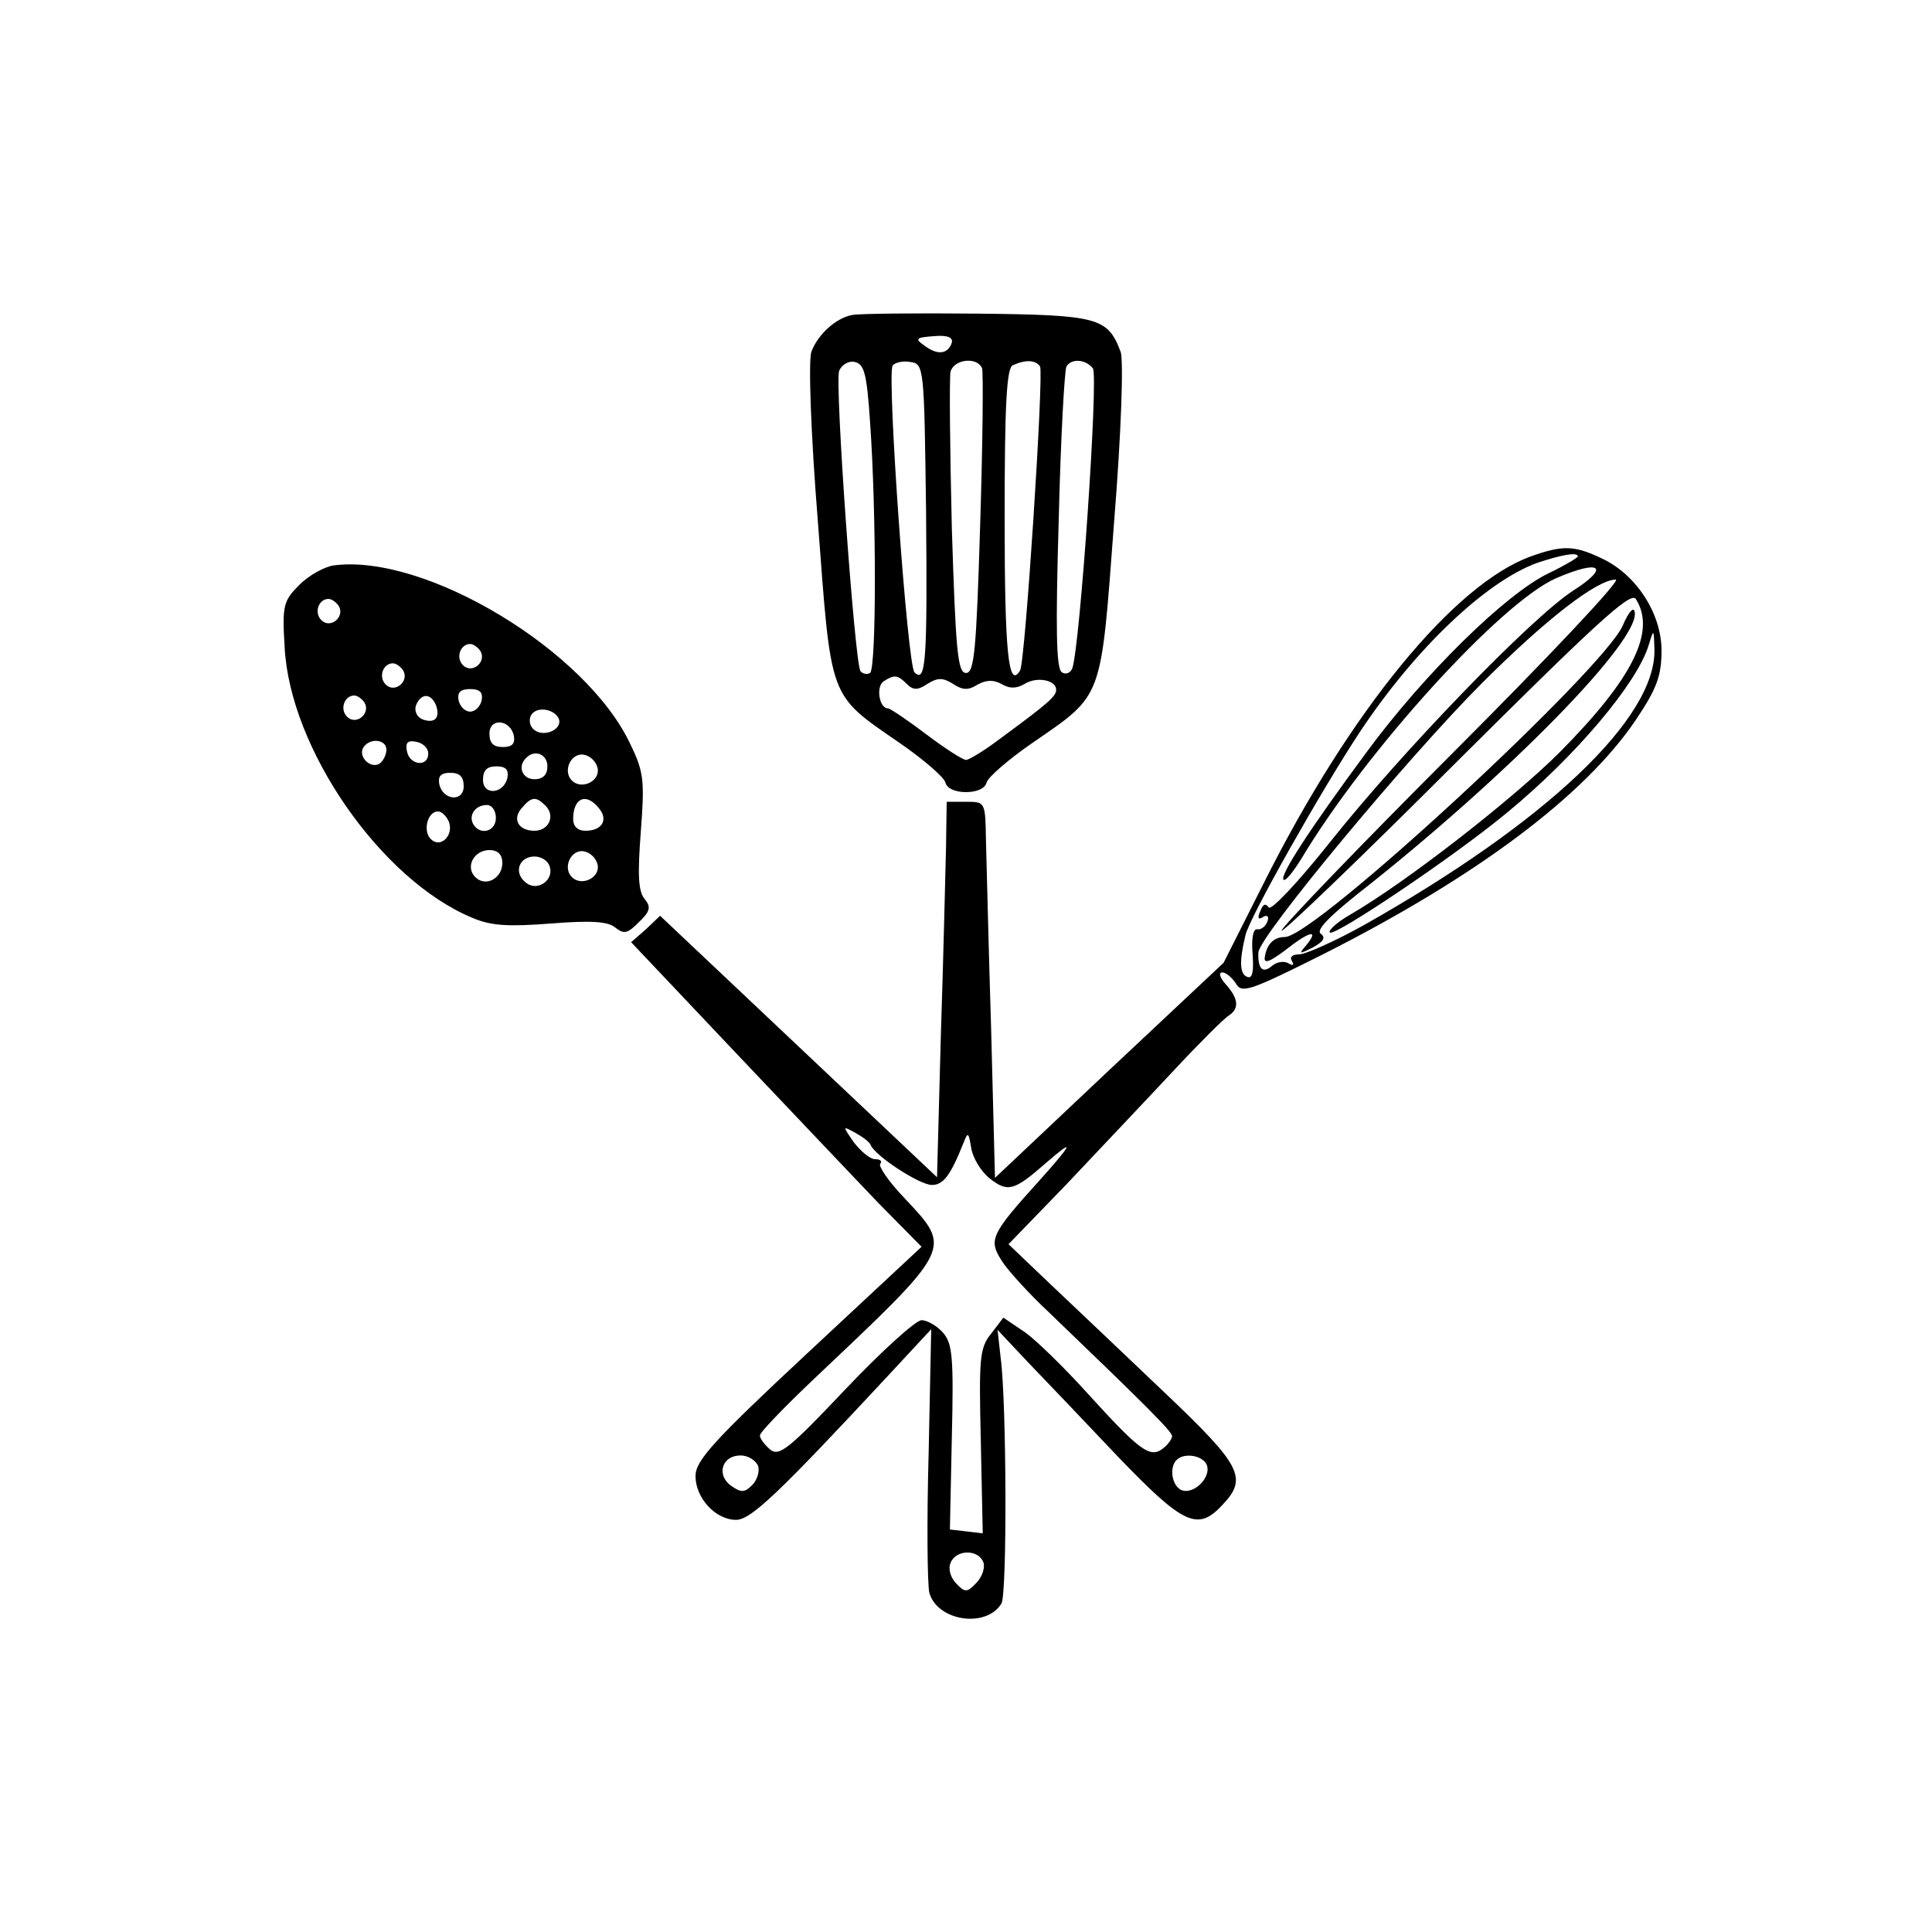 <?xml version="1.0" standalone="no"?>
<!DOCTYPE svg PUBLIC "-//W3C//DTD SVG 20010904//EN"
 "http://www.w3.org/TR/2001/REC-SVG-20010904/DTD/svg10.dtd">
<svg version="1.0" xmlns="http://www.w3.org/2000/svg"
 width="300pt" height="300pt" viewBox="0 0 300 300"
 preserveAspectRatio="xMidYMid meet">
<g transform="translate(0,300) scale(0.1,-0.1)"
fill="#000000" stroke="none">
<path d="M1324 2511 c-25 -4 -54 -30 -64 -57 -5 -12 -1 -128 10 -264 21 -279
16 -267 126 -343 38 -26 70 -54 72 -62 2 -9 15 -15 32 -15 17 0 30 6 32 15 2
8 34 36 72 62 110 76 105 64 126 343 11 136 15 252 10 264 -20 53 -35 57 -222
59 -96 1 -183 0 -194 -2z m154 -43 c-6 -18 -22 -20 -42 -5 -16 11 -14 13 14
15 21 2 30 -2 28 -10z m-127 -123 c10 -140 10 -383 0 -390 -5 -3 -12 -1 -15 3
-9 16 -40 447 -33 466 4 10 15 16 24 14 15 -3 19 -18 24 -93z m87 -140 c2
-230 0 -267 -18 -249 -11 11 -43 461 -34 476 3 5 16 8 27 6 22 -3 22 -6 25
-233z m87 223 c2 -7 1 -116 -3 -243 -6 -195 -9 -230 -22 -230 -13 0 -16 35
-22 225 -3 124 -4 233 -2 243 6 20 42 23 49 5z m90 3 c6 -11 -23 -459 -31
-472 -18 -30 -24 26 -24 236 0 177 3 235 13 238 20 9 35 8 42 -2z m82 -3 c9
-12 -20 -433 -32 -466 -3 -7 -10 -10 -16 -6 -9 5 -10 67 -5 237 3 126 9 233
12 238 8 13 30 11 41 -3z m-289 -490 c10 -10 17 -10 32 0 16 10 24 10 40 0 15
-10 24 -10 38 -1 13 7 24 8 37 1 13 -8 24 -7 36 0 19 12 49 6 49 -9 0 -10 -11
-20 -83 -73 -26 -20 -52 -36 -57 -36 -5 0 -33 18 -62 40 -29 22 -56 40 -59 40
-14 0 -19 34 -7 42 17 11 22 10 36 -4z"/>
<path d="M2377 2136 c-119 -43 -280 -239 -414 -506 l-63 -125 -178 -167 -177
-167 -6 232 c-4 128 -7 259 -8 292 -1 60 -1 60 -31 60 l-30 0 -1 -70 c-1 -38
-4 -170 -8 -291 l-6 -222 -215 203 -215 203 -22 -21 -23 -20 157 -166 c86 -91
188 -198 225 -237 l69 -70 -176 -164 c-147 -137 -175 -168 -175 -192 0 -34 31
-68 63 -68 23 0 66 41 238 226 l65 70 -4 -192 c-3 -106 -2 -203 1 -217 12 -44
88 -56 112 -17 9 14 8 312 -1 380 l-5 45 47 -50 c26 -27 90 -94 141 -148 101
-105 123 -115 161 -74 40 42 30 61 -90 175 -62 59 -142 135 -177 168 l-65 62
90 93 c49 52 123 130 164 174 41 44 81 84 88 88 17 11 15 27 -5 49 -9 10 -11
18 -5 18 6 0 15 -8 21 -17 9 -16 21 -12 133 44 242 122 409 248 488 365 33 49
40 69 40 108 0 57 -39 118 -93 143 -42 20 -60 21 -110 3z m73 0 c0 -2 -20 -14
-45 -26 -67 -32 -194 -157 -283 -278 -91 -123 -135 -192 -129 -198 3 -3 15 12
28 33 100 167 309 397 395 435 69 30 85 18 27 -19 -65 -42 -266 -250 -378
-391 -51 -64 -92 -107 -95 -101 -5 7 -9 5 -13 -6 -5 -10 -3 -14 4 -9 7 4 10 1
7 -7 -3 -8 -10 -13 -16 -12 -6 1 -9 -14 -7 -38 2 -27 0 -39 -8 -36 -12 4 -13
24 -3 65 6 27 119 227 178 316 85 128 195 233 275 262 39 13 63 17 63 10z
m-193 -304 c-147 -147 -267 -272 -267 -277 0 -5 122 112 270 260 216 215 272
267 280 255 32 -50 -4 -123 -118 -238 -72 -72 -237 -201 -325 -252 -21 -12
-35 -25 -32 -28 7 -7 193 118 275 186 107 88 202 201 220 260 8 26 8 26 9 -6
3 -107 -168 -269 -452 -429 -45 -25 -90 -45 -100 -45 -10 0 -15 -4 -11 -10 4
-7 2 -8 -5 -4 -6 4 -18 3 -26 -4 -14 -12 -22 -5 -21 21 1 25 233 304 347 418
100 100 179 161 208 161 9 0 -104 -120 -252 -268z m-905 -610 c7 -17 76 -62
95 -62 18 0 29 15 49 65 7 18 8 17 12 -7 2 -15 15 -37 29 -48 28 -22 38 -19
87 24 46 40 42 31 -9 -26 -77 -85 -80 -93 -60 -125 10 -16 43 -52 74 -81 151
-145 191 -185 191 -192 0 -4 -6 -13 -14 -19 -20 -16 -36 -4 -116 84 -36 40
-80 83 -98 96 l-34 23 -19 -25 c-18 -22 -19 -38 -16 -167 l3 -143 -25 3 -26 3
3 143 c3 125 1 146 -14 163 -9 10 -24 19 -33 19 -9 0 -62 -48 -118 -107 -88
-93 -103 -105 -117 -94 -9 8 -16 17 -16 22 0 5 37 43 82 86 219 207 217 203
143 282 -25 26 -42 51 -38 54 3 4 0 7 -8 7 -8 0 -22 12 -33 26 -18 26 -18 26
2 15 11 -6 22 -14 24 -19z m-175 -498 c3 -8 -1 -22 -9 -30 -12 -12 -17 -12
-33 -1 -23 17 -14 47 15 47 11 0 23 -7 27 -16z m697 1 c7 -19 -20 -46 -39 -39
-15 6 -20 35 -8 47 12 12 41 7 47 -8z m-347 -151 c3 -8 -2 -23 -11 -32 -14
-15 -18 -15 -31 -1 -9 9 -13 23 -9 32 8 21 43 22 51 1z"/>
<path d="M2520 2029 c-29 -68 -478 -484 -525 -484 -17 0 -28 -11 -31 -31 -2
-11 7 -8 31 10 38 30 54 34 34 9 -13 -15 -12 -15 10 -4 16 9 20 15 12 21 -8 5
11 25 56 61 232 182 445 399 431 440 -2 7 -10 -3 -18 -22z"/>
<path d="M518 2122 c-14 -2 -38 -15 -53 -30 -25 -25 -27 -32 -23 -97 8 -157
149 -361 291 -420 30 -13 57 -14 123 -9 62 5 88 3 99 -6 14 -11 19 -10 37 8
18 17 19 24 9 36 -10 12 -11 38 -6 104 6 79 5 93 -16 136 -68 146 -319 297
-461 278z m8 -63 c10 -17 -13 -36 -27 -22 -12 12 -4 33 11 33 5 0 12 -5 16
-11z m220 -70 c10 -17 -13 -36 -27 -22 -12 12 -4 33 11 33 5 0 12 -5 16 -11z
m-120 -30 c10 -17 -13 -36 -27 -22 -12 12 -4 33 11 33 5 0 12 -5 16 -11z m122
-46 c-2 -10 -10 -18 -18 -18 -8 0 -16 8 -18 18 -2 12 3 17 18 17 15 0 20 -5
18 -17z m-182 -4 c10 -17 -13 -36 -27 -22 -12 12 -4 33 11 33 5 0 12 -5 16
-11z m111 -4 c7 -20 -2 -29 -21 -22 -9 4 -13 13 -10 22 8 19 23 19 31 0z m191
-22 c5 -17 -26 -29 -40 -15 -6 6 -7 15 -3 22 9 14 37 9 43 -7z m-70 -26 c2
-12 -3 -17 -17 -17 -15 0 -21 6 -21 21 0 25 33 22 38 -4z m-198 -21 c0 -8 -5
-18 -11 -22 -14 -8 -33 11 -25 25 10 16 36 13 36 -3z m65 -6 c0 -22 -29 -18
-33 3 -3 14 1 18 15 15 10 -2 18 -10 18 -18z m185 -20 c0 -13 -7 -20 -20 -20
-19 0 -27 20 -13 33 13 14 33 6 33 -13z m78 -3 c4 -20 -25 -34 -40 -19 -15 15
-1 44 19 40 10 -2 19 -11 21 -21z m-140 -14 c-5 -26 -38 -29 -38 -4 0 15 6 21
21 21 14 0 19 -5 17 -17z m-68 -14 c0 -25 -33 -22 -38 4 -2 12 3 17 17 17 15
0 21 -6 21 -21z m127 -30 c16 -16 5 -39 -17 -39 -25 0 -35 18 -20 35 15 18 22
19 37 4z m83 -4 c15 -18 5 -35 -21 -35 -12 0 -19 7 -19 18 0 33 20 42 40 17z
m-160 -15 c0 -21 -24 -28 -35 -10 -8 14 3 30 21 30 8 0 14 -9 14 -20z m-73 -6
c8 -21 -13 -42 -28 -27 -13 13 -5 43 11 43 6 0 13 -7 17 -16z m83 -64 c0 -24
-26 -38 -42 -22 -16 16 -2 42 22 42 13 0 20 -7 20 -20z m148 -3 c4 -20 -25
-34 -40 -19 -15 15 -1 44 19 40 10 -2 19 -11 21 -21z m-75 -1 c9 -22 -19 -42
-37 -26 -19 15 -10 40 14 40 10 0 20 -6 23 -14z"/>
</g>
</svg>

